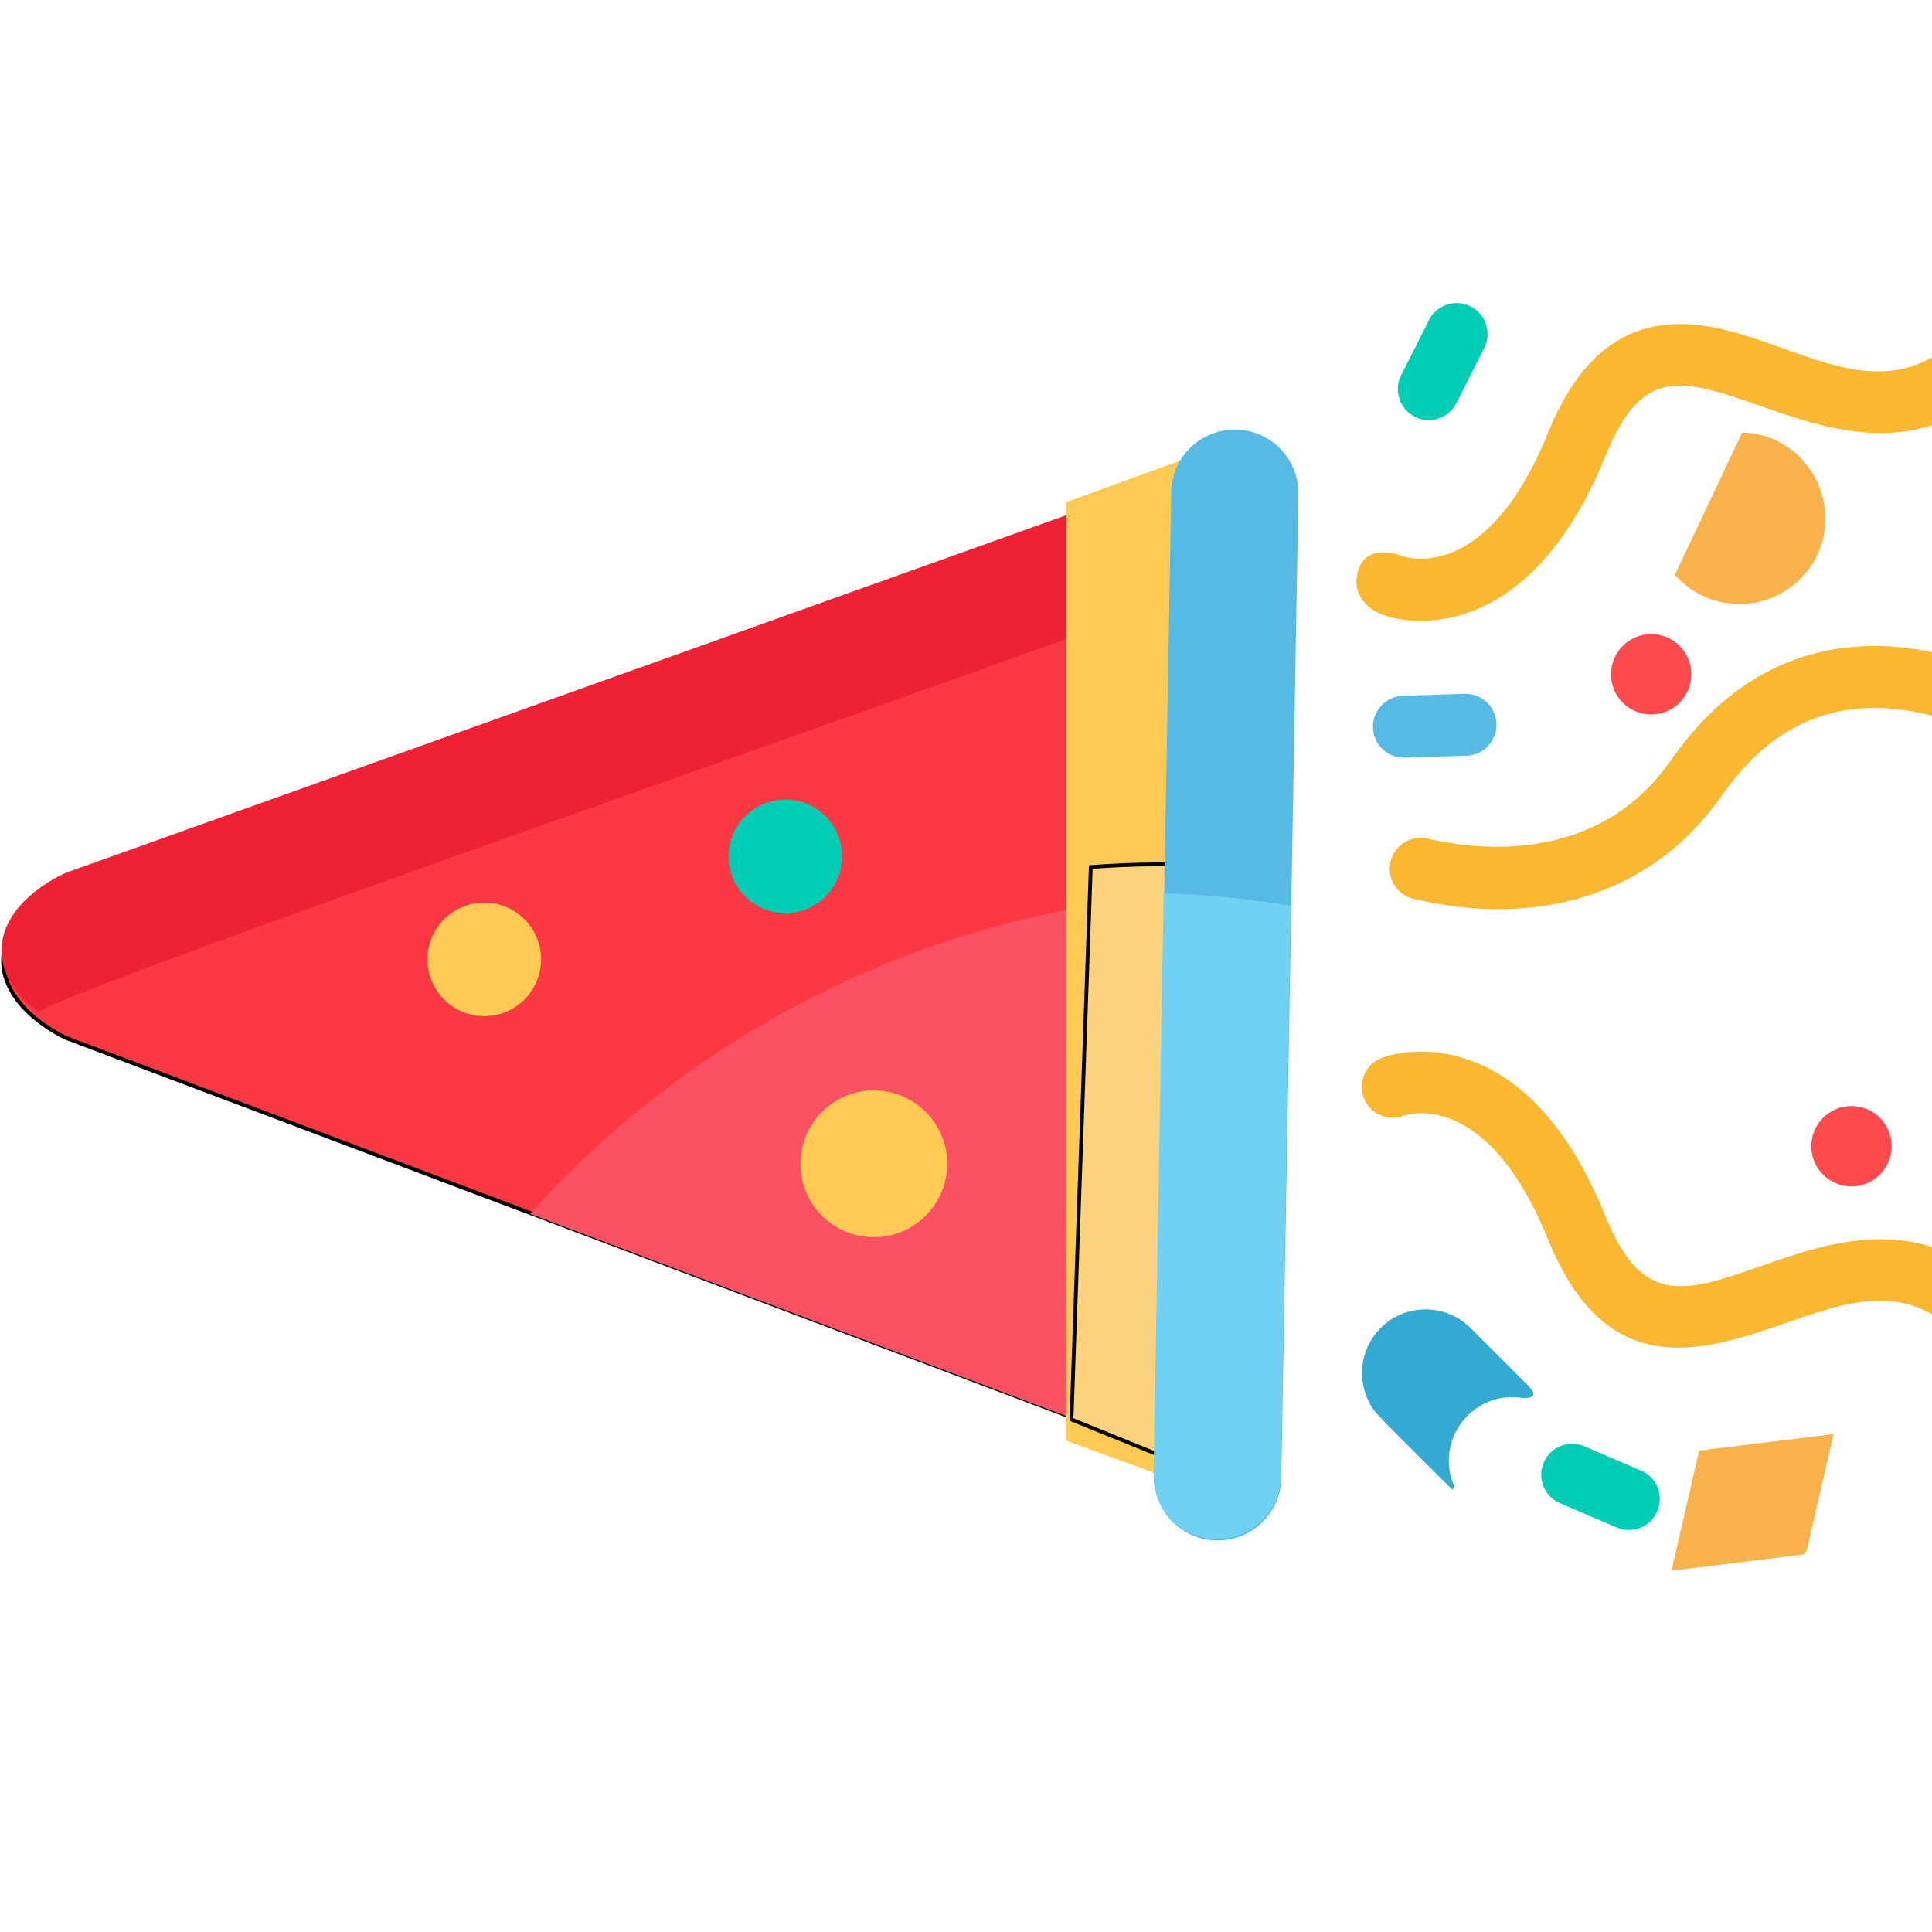 <svg width="512.001" height="512.001" xmlns="http://www.w3.org/2000/svg">

 <g>
  <title>background</title>
  <rect fill="none" id="canvas_background" height="402" width="582" y="-1" x="-1"/>
 </g>
 <g>
  <title>Layer 1</title>
  <path transform="rotate(46 213.119,257.88) " stroke="null" id="svg_1" fill="#FC3842" d="m315.816,226.213l-123.452,-123.451l-131.805,278.459c-0.12,0.262 -7.049,17.344 2.414,26.807c9.497,9.497 26.679,2.473 26.812,2.412l278.453,-131.802l-34.013,-34.015"/>
  <path transform="rotate(46 260.109,316.625) " id="svg_2" fill="#FC5162" d="m236.646,227.043c-39.676,49.46 -60.588,112.561 -56.056,179.163l159.649,-75.567c-41.39,-41.393 -27.567,-27.57 -103.593,-103.596z"/>
  <path transform="rotate(45 158.732,197.873) " id="svg_3" fill="#EF2235" d="m103.433,352.62c1.727,-11.233 101.249,-215.731 134.028,-286.76l-23.097,-23.098l-131.805,278.459c-0.901,1.97 -6.896,19.002 3.375,27.688c6.803,5.79 16.503,3.711 17.499,3.711z"/>
  <circle id="svg_4" fill="#FFCA54" r="15.049" cy="254.249" cx="128.338"/>
  <circle id="svg_5" fill="#00CDB3" r="15.049" cy="226.953" cx="208.118"/>
  <path transform="rotate(45 305.575,257.443) " id="svg_6" fill="#FFCA54" d="m377.24,361.638l32.546,-15.132c-0.998,-0.998 -191.687,-191.687 -193.258,-193.258l-15.164,32.513"/>
  <path stroke="null" transform="rotate(47 306.716,306.391) " id="svg_7" fill="#FCD27C" d="m238.646,267.043l103.594,103.596l32.546,-15.132c-3.144,-3.144 -111.412,-111.411 -113.365,-113.364c-8.122,7.79 -15.726,16.112 -22.775,24.9z"/>
  <path id="svg_11" fill="#F9B24B" d="m461.706,114.617l-17.84,37.686c8.791,10.064 24.01,10.316 33.2,1.126c14.096,-14.095 4.451,-38.18 -15.36,-38.812z"/>
  <circle id="svg_12" fill="#FFCA54" r="19.45" cy="308.423" cx="231.575"/>
  <path transform="rotate(58 464.376,398.053) " id="svg_13" fill="#F9B24B" d="m468.461,425.859l14.926,-32.003c-0.176,-0.403 -0.334,-0.813 -0.477,-1.226c-6.711,-6.709 -2.178,-2.179 -22.381,-22.382l-0.169,0.364l0,0l-14.994,32.15l23.095,23.097z"/>
  <path transform="rotate(31 459.16,212.233) " id="svg_14" fill="#F9B732" d="m389.757,272.741c-1.382,-4.314 0.995,-8.932 5.31,-10.313c12.644,-4.05 42.295,-17.132 44.549,-51.058c1.335,-20.125 8.711,-36.077 21.922,-47.412c24.013,-20.603 58.469,-17.879 59.925,-17.753c4.512,0.391 7.854,4.366 7.463,8.88c-0.39,4.508 -4.352,7.848 -8.861,7.466l0,0c-0.289,-0.024 -29.214,-2.196 -47.919,13.923c-9.694,8.353 -15.13,20.46 -16.162,35.983c-2.057,30.965 -22.436,54.872 -55.915,65.595c-4.297,1.378 -8.927,-0.983 -10.312,-5.311z"/>
  <g id="svg_15">
   <circle id="svg_16" fill="#FF4B4E" r="10.651" cy="303.759" cx="490.661"/>
   <circle id="svg_17" fill="#FF4B4E" r="10.651" cy="178.687" cx="437.576"/>
  </g>
  <g transform="rotate(25 408.505,243.014) " id="svg_18">
   <path id="svg_19" fill="#00CDB3" d="m470.145,373.793c-0.143,-4.528 3.412,-8.314 7.941,-8.456l16.341,-0.514c4.53,-0.171 8.313,3.412 8.455,7.941c0.143,4.528 -3.412,8.314 -7.942,8.456l-16.34,0.514c-4.486,0.148 -8.313,-3.381 -8.455,-7.941z"/>
   <path id="svg_20" fill="#00CDB3" d="m322.066,137.045c-4.527,-0.142 -8.082,-3.928 -7.941,-8.456l0.514,-16.34c0.143,-4.528 3.921,-8.102 8.457,-7.941c4.528,0.142 8.083,3.928 7.941,8.457l-0.514,16.34c-0.145,4.617 -4.052,8.108 -8.457,7.94z"/>
  </g>
  <path id="svg_21" fill="#57BAE5" d="m363.849,192.846c-0.142,-4.528 3.412,-8.314 7.941,-8.457l16.339,-0.514c4.525,-0.157 8.314,3.412 8.456,7.941c0.143,4.528 -3.412,8.314 -7.941,8.456l-16.34,0.514c-4.421,0.17 -8.311,-3.34 -8.455,-7.94z"/>
  <g transform="rotate(45 481.836,222.586) " id="svg_22">
   <path id="svg_23" fill="#F9B732" d="m614.224,273.832c-40.799,-7.206 -53.719,19.572 -63.151,39.126c-9.385,19.451 -14.554,30.169 -38.63,19.993c-22.344,-9.441 -40.982,-10.588 -55.403,-3.41c-11.499,5.724 -15.721,14.718 -16.166,15.724c-2.396,5.439 1.616,11.512 7.502,11.512c3.152,0 6.159,-1.827 7.511,-4.896c0.093,-0.211 9.76,-20.891 50.171,-3.819c37.298,15.763 49.641,-6.94 59.79,-27.976c9.473,-19.636 16.953,-35.147 45.522,-30.098c4.464,0.793 8.717,-2.189 9.505,-6.651c0.787,-4.461 -2.191,-8.716 -6.651,-9.505z"/>
   <path id="svg_24" fill="#F9B732" d="m419.665,82.129c-4.461,0.788 -7.439,5.044 -6.65,9.505c8.07,45.69 -39.284,39.371 -57.439,64.514c-7.587,10.51 -7.795,23.855 -0.636,40.798c16.568,39.209 -2.659,49.587 -3.9,50.207c-0.895,0.39 -9.029,4.132 -6.229,10.379c3.962,8.839 12.927,4.597 12.927,4.597c9.269,-4.085 32.459,-23.889 12.313,-71.569c-10.174,-24.075 -0.092,-28.939 19.992,-38.629c19.554,-9.433 46.333,-22.353 39.126,-63.151c-0.787,-4.461 -5.041,-7.433 -9.504,-6.651z"/>
  </g>
  <path transform="rotate(46 324.966,261.036) " id="svg_25" fill="#57BAE5" d="m429.062,341.292c-17.685,-17.685 -166.378,-166.371 -184.351,-184.351c-6.583,-6.582 -17.256,-6.582 -23.84,0c-6.583,6.583 -6.583,17.256 0,23.84l184.352,184.351c6.583,6.582 17.255,6.582 23.84,0c6.581,-6.583 6.581,-17.257 -0.001,-23.84z"/>
  <path transform="rotate(46 323.156,318.176) " id="svg_26" fill="#70D1F2" d="m363.222,381.13c6.583,6.582 17.255,6.582 23.84,0c6.582,-6.581 6.582,-17.255 0,-23.84l-107.006,-107.004c-9.059,6.748 -17.653,14.084 -25.742,21.937l108.908,108.907z"/>
  <path id="svg_27" fill="#34A9D1" d="m362.358,370.612l0,0c1.666,3.813 1.641,3.297 22.572,24.226l0.457,-0.981c-5.34,-12.215 4.924,-25.481 18.1,-23.38l-0.009,-0.017c0,0 5.29,0.546 1.557,-3.19l-15.323,-15.329c-6.965,-6.964 -18.497,-6.545 -24.885,1.158c-4.029,4.823 -5.028,11.675 -2.469,17.513z"/>
  <g id="svg_28"/>
  <g id="svg_29"/>
  <g id="svg_30"/>
  <g id="svg_31"/>
  <g id="svg_32"/>
  <g id="svg_33"/>
  <g id="svg_34"/>
  <g id="svg_35"/>
  <g id="svg_36"/>
  <g id="svg_37"/>
  <g id="svg_38"/>
  <g id="svg_39"/>
  <g id="svg_40"/>
  <g id="svg_41"/>
  <g id="svg_42"/>
 </g>
</svg>